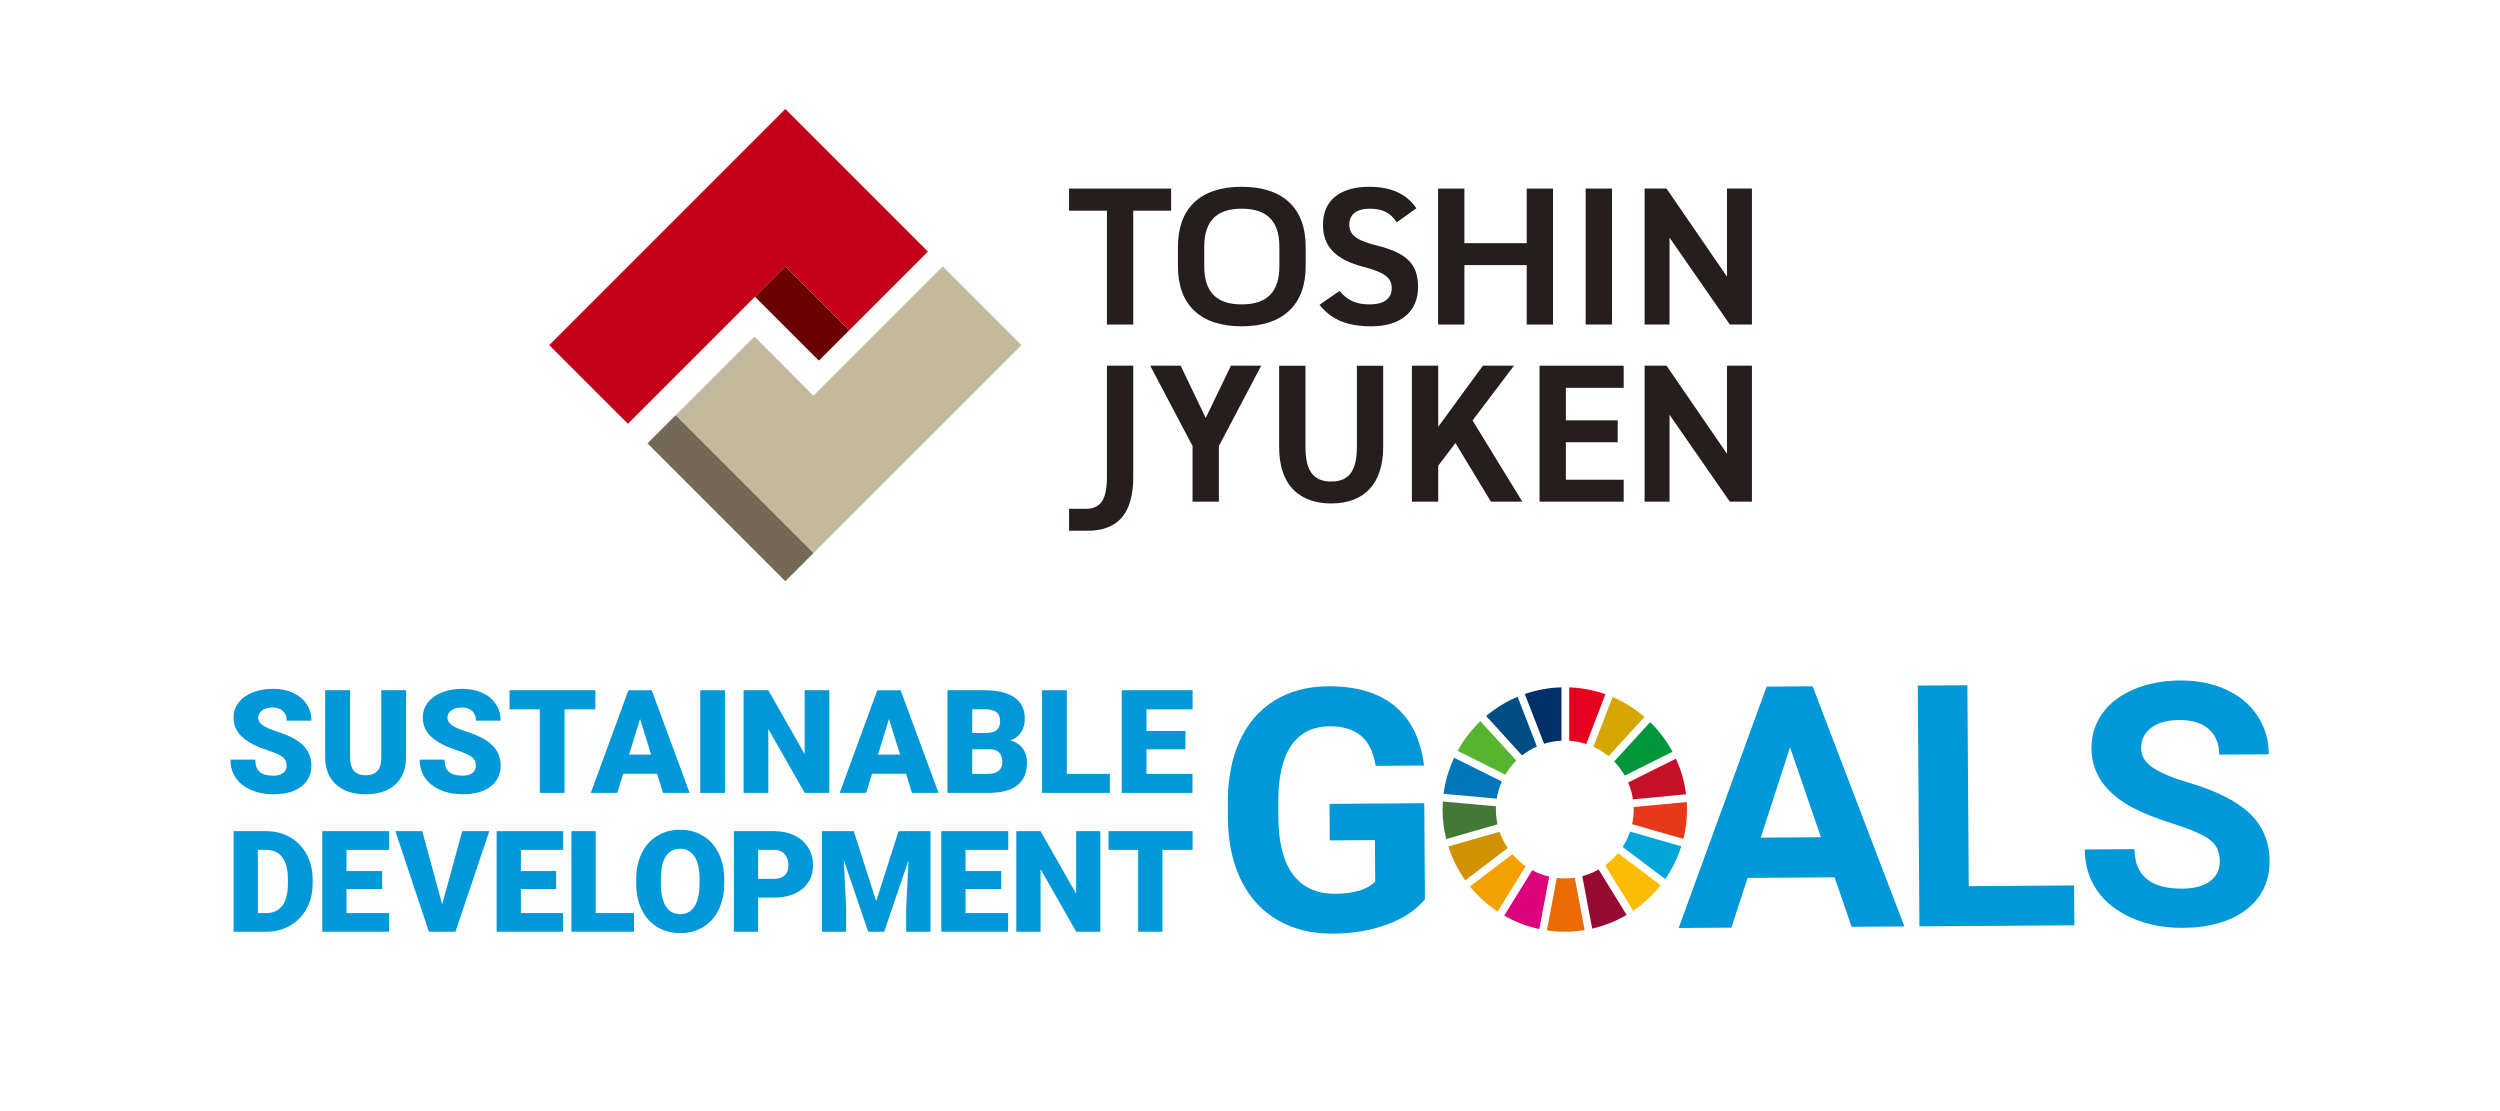 <?xml version="1.0" encoding="UTF-8"?><svg id="_レイヤー_1" xmlns="http://www.w3.org/2000/svg" viewBox="0 0 450 200"><defs><style>.cls-1{fill:#003067;}.cls-1,.cls-2,.cls-3,.cls-4,.cls-5,.cls-6,.cls-7,.cls-8,.cls-9,.cls-10,.cls-11,.cls-12,.cls-13,.cls-14,.cls-15,.cls-16,.cls-17,.cls-18,.cls-19,.cls-20,.cls-21,.cls-22,.cls-23,.cls-24{stroke-width:0px;}.cls-2{fill:#00963b;}.cls-3{fill:#d29100;}.cls-4{fill:#6a0000;}.cls-5{fill:#f4a100;}.cls-6{fill:#d6a600;}.cls-7{fill:#58b331;}.cls-8{fill:#c40018;}.cls-9{fill:#0098d8;}.cls-10{fill:#c3ba9b;}.cls-11{fill:#004c87;}.cls-12{fill:#00a6d8;}.cls-13{fill:#ec6a02;}.cls-14{fill:#251e1c;}.cls-15{fill:#0076ba;}.cls-16{fill:#f9bc00;}.cls-17{fill:#e4001e;}.cls-18{fill:#fff;}.cls-19{fill:#e73819;}.cls-20{fill:#417935;}.cls-21{fill:#dc007a;}.cls-22{fill:#746957;}.cls-23{fill:#960b31;}.cls-24{fill:#c60f28;}</style></defs><rect class="cls-18" width="450" height="200"/><path class="cls-9" d="M256.485,161.872c-1.594,1.935-3.856,3.444-6.785,4.526-2.93,1.081-6.18,1.634-9.752,1.658-3.751.026-7.044-.77-9.884-2.388-2.838-1.617-5.037-3.979-6.597-7.084-1.559-3.105-2.373-6.76-2.441-10.967l-.02-2.946c-.029-4.326.675-8.076,2.112-11.251,1.436-3.175,3.523-5.611,6.261-7.306,2.737-1.695,5.95-2.556,9.641-2.581,5.138-.035,9.166,1.164,12.079,3.593,2.914,2.432,4.656,5.987,5.223,10.666l-8.692.06c-.413-2.478-1.304-4.289-2.671-5.429-1.367-1.141-3.242-1.705-5.622-1.689-3.037.021-5.341,1.178-6.912,3.47-1.572,2.293-2.352,5.691-2.341,10.196l.019,2.768c.031,4.544.916,7.971,2.659,10.281,1.742,2.309,4.281,3.453,7.614,3.43,3.352-.023,5.74-.754,7.159-2.192l-.052-7.471-8.126.055-.044-6.578,17.055-.116.117,17.293Z"/><path class="cls-9" d="M330.225,157.916l-15.657.106-2.914,8.95-9.495.065,15.837-43.448,8.274-.057,16.518,43.227-9.495.064-3.068-8.909ZM316.931,150.774l10.835-.074-5.558-16.185-5.277,16.259Z"/><polygon class="cls-9" points="354.376 159.508 373.336 159.378 373.384 166.552 345.495 166.742 345.2 123.404 354.129 123.343 354.376 159.508"/><path class="cls-9" d="M399.558,155.003c-.011-1.686-.616-2.977-1.812-3.872-1.197-.895-3.346-1.832-6.449-2.815-3.102-.98-5.56-1.951-7.372-2.911-4.939-2.625-7.424-6.189-7.455-10.694-.016-2.342.629-4.435,1.937-6.279,1.307-1.845,3.192-3.292,5.656-4.341,2.464-1.048,5.233-1.583,8.31-1.604,3.094-.022,5.857.52,8.285,1.624,2.429,1.105,4.319,2.675,5.672,4.709,1.355,2.035,2.04,4.352,2.057,6.951l-8.929.06c-.013-1.983-.649-3.523-1.908-4.615-1.257-1.092-3.017-1.632-5.279-1.616-2.183.015-3.876.488-5.081,1.419-1.204.931-1.801,2.151-1.789,3.658.009,1.409.725,2.585,2.152,3.528,1.424.943,3.519,1.821,6.283,2.637,5.09,1.493,8.804,3.363,11.141,5.609,2.337,2.246,3.519,5.057,3.541,8.43.025,3.75-1.374,6.703-4.196,8.854-2.824,2.152-6.636,3.245-11.438,3.278-3.333.022-6.374-.567-9.12-1.769-2.746-1.201-4.846-2.859-6.299-4.972-1.454-2.113-2.19-4.57-2.208-7.367l8.958-.061c.033,4.782,2.906,7.153,8.621,7.114,2.124-.014,3.779-.457,4.962-1.329,1.185-.871,1.773-2.081,1.761-3.628"/><path class="cls-7" d="M270.966,139.438c.547-.931,1.211-1.782,1.972-2.537l-6.467-7.089c-1.625,1.553-3.013,3.356-4.104,5.343l8.599,4.283Z"/><path class="cls-6" d="M286.816,134.429c.98.448,1.889,1.02,2.712,1.699l6.484-7.079c-1.709-1.472-3.645-2.688-5.747-3.585l-3.449,8.965Z"/><path class="cls-24" d="M301.666,136.56l-8.593,4.284c.41.958.701,1.976.859,3.037l9.561-.903c-.282-2.263-.908-4.42-1.827-6.417"/><path class="cls-2" d="M292.455,139.603l8.592-4.283c-1.065-1.978-2.421-3.775-4.015-5.332l-6.484,7.078c.739.758,1.381,1.61,1.907,2.537"/><path class="cls-20" d="M269.259,145.709c0-.194.007-.387.016-.578l-9.562-.856c-.03.474-.049.951-.049,1.434,0,1.834.228,3.616.651,5.319l9.235-2.649c-.19-.861-.291-1.753-.291-2.669"/><path class="cls-16" d="M291.252,153.568c-.68.827-1.464,1.564-2.332,2.194l5.049,8.174c1.874-1.269,3.543-2.82,4.944-4.59l-7.661-5.777Z"/><path class="cls-19" d="M294.065,145.709c0,.905-.097,1.788-.284,2.638l9.234,2.654c.421-1.696.645-3.469.645-5.292,0-.453-.014-.903-.043-1.351l-9.56.903c.006.15.008.298.008.447"/><path class="cls-5" d="M272.228,153.751l-7.643,5.808c1.422,1.75,3.105,3.276,4.991,4.522l5.047-8.166c-.888-.614-1.695-1.343-2.395-2.164"/><path class="cls-15" d="M269.414,143.751c.17-1.081.484-2.114.916-3.08l-8.591-4.28c-.949,2.02-1.599,4.206-1.896,6.502l9.571.859Z"/><path class="cls-23" d="M292.794,164.676l-5.04-8.164c-.917.518-1.904.924-2.943,1.196l1.78,9.444c2.214-.509,4.3-1.353,6.204-2.475"/><path class="cls-12" d="M293.414,149.685c-.335.981-.787,1.909-1.343,2.764l7.667,5.783c1.246-1.79,2.229-3.773,2.902-5.896l-9.226-2.651Z"/><path class="cls-13" d="M283.452,157.983c-.584.085-1.181.13-1.79.13-.488,0-.97-.03-1.443-.085l-1.779,9.443c1.053.154,2.128.236,3.222.236,1.214,0,2.406-.101,3.567-.29l-1.777-9.434Z"/><path class="cls-17" d="M282.455,133.33c1.066.069,2.095.272,3.07.593l3.449-8.963c-2.052-.724-4.24-1.153-6.519-1.233v9.603Z"/><path class="cls-21" d="M278.851,157.791c-1.074-.25-2.096-.641-3.045-1.152l-5.05,8.17c1.942,1.112,4.067,1.935,6.319,2.415l1.776-9.433Z"/><path class="cls-1" d="M277.935,133.879c.995-.315,2.045-.507,3.133-.558v-9.602c-2.308.061-4.526.482-6.606,1.204l3.472,8.956Z"/><path class="cls-3" d="M271.386,152.647c-.609-.9-1.105-1.885-1.463-2.933l-9.228,2.648c.699,2.201,1.735,4.251,3.048,6.094l7.643-5.809Z"/><path class="cls-11" d="M273.977,135.981c.811-.643,1.703-1.184,2.661-1.611l-3.471-8.951c-2.068.867-3.971,2.043-5.66,3.466l6.47,7.096Z"/><path class="cls-9" d="M51.597,137.808c0-.652-.231-1.158-.691-1.523-.461-.363-1.272-.74-2.431-1.129-1.159-.39-2.107-.766-2.843-1.13-2.394-1.176-3.591-2.792-3.591-4.849,0-1.023.298-1.926.895-2.709.596-.784,1.439-1.392,2.531-1.829,1.091-.435,2.318-.653,3.68-.653,1.328,0,2.519.237,3.572.711,1.055.475,1.873,1.149,2.457,2.024.583.876.875,1.876.875,3.001h-4.442c0-.753-.23-1.336-.692-1.751-.461-.415-1.085-.622-1.871-.622-.796,0-1.423.176-1.886.527-.46.351-.692.797-.692,1.339,0,.474.254.902.762,1.288.508.384,1.4.782,2.678,1.192,1.277.411,2.327.853,3.147,1.327,1.996,1.15,2.995,2.737,2.995,4.759,0,1.616-.609,2.886-1.827,3.807-1.219.922-2.889,1.384-5.013,1.384-1.497,0-2.854-.268-4.067-.806-1.215-.537-2.128-1.274-2.742-2.209-.613-.935-.92-2.011-.92-3.23h4.468c0,.99.255,1.719.768,2.189.512.47,1.342.704,2.494.704.736,0,1.317-.159,1.745-.476.427-.317.641-.762.641-1.338"/><path class="cls-9" d="M73.088,124.241v12.094c0,1.371-.292,2.558-.876,3.56-.583,1.003-1.421,1.766-2.512,2.292-1.092.524-2.383.786-3.871.786-2.251,0-4.022-.583-5.317-1.751-1.294-1.168-1.955-2.768-1.98-4.798v-12.184h4.48v12.272c.051,2.022.989,3.033,2.817,3.033.922,0,1.62-.253,2.094-.761.474-.507.711-1.332.711-2.474v-12.07h4.454Z"/><path class="cls-9" d="M85.659,137.808c0-.652-.231-1.158-.692-1.523-.462-.363-1.272-.74-2.431-1.129-1.159-.39-2.106-.766-2.842-1.13-2.394-1.176-3.592-2.792-3.592-4.849,0-1.023.298-1.926.895-2.709.595-.784,1.44-1.392,2.531-1.829,1.092-.435,2.318-.653,3.681-.653,1.328,0,2.519.237,3.573.711,1.053.475,1.872,1.149,2.456,2.024.583.876.876,1.876.876,3.001h-4.441c0-.753-.231-1.336-.692-1.751-.461-.415-1.085-.622-1.872-.622-.795,0-1.424.176-1.884.527-.462.351-.692.797-.692,1.339,0,.474.254.902.761,1.288.508.384,1.4.782,2.679,1.192,1.277.411,2.326.853,3.147,1.327,1.996,1.15,2.995,2.737,2.995,4.759,0,1.616-.609,2.886-1.828,3.807-1.219.922-2.889,1.384-5.013,1.384-1.497,0-2.853-.268-4.067-.806-1.214-.537-2.128-1.274-2.741-2.209-.614-.935-.921-2.011-.921-3.23h4.468c0,.99.256,1.719.768,2.189.511.47,1.343.704,2.493.704.736,0,1.318-.159,1.745-.476.428-.317.642-.762.642-1.338"/><polygon class="cls-9" points="107.163 127.68 101.617 127.68 101.617 142.719 97.162 142.719 97.162 127.68 91.718 127.68 91.718 124.241 107.163 124.241 107.163 127.68"/><path class="cls-9" d="M118.273,139.267h-6.104l-1.067,3.453h-4.759l6.776-18.478h4.188l6.828,18.478h-4.785l-1.079-3.453ZM113.235,135.828h3.972l-1.992-6.409-1.98,6.409Z"/><rect class="cls-9" x="126.046" y="124.242" width="4.442" height="18.478"/><polygon class="cls-9" points="149.275 142.719 144.846 142.719 138.297 131.221 138.297 142.719 133.843 142.719 133.843 124.241 138.297 124.241 144.834 135.739 144.834 124.241 149.275 124.241 149.275 142.719"/><path class="cls-9" d="M163.076,139.267h-6.105l-1.066,3.453h-4.76l6.777-18.478h4.188l6.827,18.478h-4.784l-1.079-3.453ZM158.038,135.828h3.972l-1.992-6.409-1.979,6.409Z"/><path class="cls-9" d="M170.545,142.719v-18.478h6.636c2.378,0,4.185.436,5.425,1.306,1.239.872,1.86,2.137,1.86,3.795,0,.957-.221,1.773-.66,2.45-.44.677-1.088,1.176-1.943,1.498.966.253,1.704.727,2.222,1.421.515.694.774,1.54.774,2.538,0,1.811-.572,3.17-1.72,4.08-1.146.909-2.844,1.372-5.095,1.39h-7.5ZM174.999,131.944h2.322c.972-.008,1.667-.187,2.081-.535.414-.347.622-.861.622-1.54,0-.781-.225-1.343-.673-1.686-.448-.344-1.172-.516-2.17-.516h-2.182v4.277ZM174.999,134.863v4.429h2.918c.803,0,1.421-.184,1.853-.553.432-.368.648-.886.648-1.555,0-1.539-.766-2.313-2.297-2.322h-3.122Z"/><polygon class="cls-9" points="192.023 139.293 199.776 139.293 199.776 142.719 187.569 142.719 187.569 124.242 192.023 124.242 192.023 139.293"/><polygon class="cls-9" points="213.376 134.876 206.37 134.876 206.37 139.293 214.645 139.293 214.645 142.719 201.915 142.719 201.915 124.241 214.67 124.241 214.67 127.681 206.37 127.681 206.37 131.576 213.376 131.576 213.376 134.876"/><path class="cls-9" d="M42.047,167.71v-18.104h5.832c1.599,0,3.039.362,4.316,1.087,1.276.725,2.273,1.749,2.99,3.072.717,1.322,1.08,2.804,1.089,4.445v.833c0,1.659-.351,3.145-1.051,4.458-.701,1.314-1.687,2.342-2.96,3.084-1.273.742-2.692,1.117-4.258,1.125h-5.956ZM46.412,152.975v11.378h1.518c1.251,0,2.213-.445,2.884-1.337.671-.891,1.007-2.215,1.007-3.973v-.782c0-1.749-.335-3.068-1.007-3.954-.672-.887-1.649-1.331-2.935-1.331h-1.467Z"/><polygon class="cls-9" points="68.782 160.025 62.373 160.025 62.373 164.352 70.026 164.352 70.026 167.71 58.01 167.71 58.01 149.605 70.05 149.605 70.05 152.975 62.373 152.975 62.373 156.792 68.782 156.792 68.782 160.025"/><polygon class="cls-9" points="79.596 162.785 83.203 149.605 88.076 149.605 81.983 167.71 77.209 167.71 71.165 149.605 76.003 149.605 79.596 162.785"/><polygon class="cls-9" points="100.105 160.025 93.759 160.025 93.759 164.352 101.349 164.352 101.349 167.71 89.395 167.71 89.395 149.605 101.374 149.605 101.374 152.975 93.759 152.975 93.759 156.792 100.105 156.792 100.105 160.025"/><polygon class="cls-9" points="107.214 164.352 114.121 164.352 114.121 167.71 102.849 167.71 102.849 149.606 107.214 149.606 107.214 164.352"/><path class="cls-9" d="M130.357,159.03c0,1.766-.326,3.329-.982,4.688-.655,1.36-1.586,2.406-2.791,3.141-1.206.734-2.58,1.1-4.122,1.1s-2.91-.354-4.104-1.063c-1.193-.709-2.123-1.723-2.79-3.04-.668-1.318-1.018-2.831-1.051-4.539v-1.02c0-1.774.325-3.339.976-4.694.65-1.356,1.583-2.401,2.798-3.139,1.214-.738,2.596-1.108,4.147-1.108,1.533,0,2.901.366,4.104,1.095,1.201.729,2.136,1.767,2.804,3.114.667,1.347,1.005,2.891,1.012,4.632v.833ZM125.92,158.272c0-1.798-.301-3.165-.902-4.097-.602-.933-1.461-1.399-2.58-1.399-2.189,0-3.345,1.641-3.469,4.923l-.012,1.331c0,1.774.295,3.138.883,4.091.588.954,1.463,1.43,2.623,1.43,1.102,0,1.952-.469,2.548-1.406.597-.936.9-2.283.909-4.04v-.834Z"/><path class="cls-9" d="M136.456,161.567v6.143h-4.365v-18.104h7.224c1.385,0,2.609.255,3.674.765,1.065.51,1.89,1.236,2.475,2.175.585.941.876,2.009.876,3.203,0,1.765-.632,3.177-1.896,4.234-1.264,1.057-2.998,1.585-5.204,1.585h-2.784ZM136.456,158.197h2.86c.846,0,1.489-.211,1.934-.634.443-.422.666-1.019.666-1.791,0-.845-.229-1.521-.685-2.026-.456-.506-1.078-.763-1.865-.772h-2.909v5.222Z"/><polygon class="cls-9" points="153.675 149.605 157.715 162.201 161.745 149.605 167.489 149.605 167.489 167.71 163.112 167.71 163.112 163.482 163.535 154.828 159.158 167.71 156.273 167.71 151.883 154.815 152.306 163.482 152.306 167.71 147.942 167.71 147.942 149.605 153.675 149.605"/><polygon class="cls-9" points="180.224 160.025 173.798 160.025 173.798 164.352 181.468 164.352 181.468 167.71 169.433 167.71 169.433 149.605 181.493 149.605 181.493 152.975 173.798 152.975 173.798 156.792 180.224 156.792 180.224 160.025"/><polygon class="cls-9" points="198.056 167.71 193.717 167.71 187.301 156.445 187.301 167.71 182.937 167.71 182.937 149.606 187.301 149.606 193.705 160.87 193.705 149.606 198.056 149.606 198.056 167.71"/><polygon class="cls-9" points="214.67 152.975 209.235 152.975 209.235 167.71 204.87 167.71 204.87 152.975 199.536 152.975 199.536 149.606 214.67 149.606 214.67 152.975"/><polygon class="cls-10" points="169.692 47.954 146.431 71.215 135.788 60.572 121.621 74.738 146.431 99.548 183.858 62.12 169.692 47.954"/><rect class="cls-22" x="113.947" y="86.093" width="35.086" height="7.173" transform="translate(101.925 -66.711) rotate(45)"/><rect class="cls-4" x="140.517" y="48.302" width="7.723" height="16.266" transform="translate(2.382 118.621) rotate(-45)"/><polygon class="cls-8" points="167.027 45.289 141.358 19.62 98.858 62.12 113.025 76.287 141.358 47.954 152.86 59.455 167.027 45.289"/><polygon class="cls-14" points="210.802 37.925 210.802 33.942 192.429 33.942 192.429 37.925 199.247 37.925 199.247 58.416 203.984 58.416 203.984 37.925 210.802 37.925"/><path class="cls-14" d="M223.504,33.619c-7.4,0-11.475,3.836-11.475,10.801v3.517c0,6.965,4.075,10.801,11.475,10.801s11.519-3.836,11.519-10.801v-3.517c0-6.965-4.091-10.801-11.519-10.801ZM230.287,47.937c0,4.612-2.22,6.854-6.787,6.854-4.531,0-6.734-2.242-6.734-6.854v-3.517c0-4.612,2.203-6.854,6.734-6.854,4.567,0,6.787,2.242,6.787,6.854v3.517Z"/><path class="cls-14" d="M246.856,58.738c5.258,0,8.397-2.643,8.397-7.07,0-4.097-2.003-6.122-7.391-7.468-3.16-.79-4.989-1.659-4.989-3.764,0-1.824,1.321-2.87,3.624-2.87,2.359,0,3.752.69,4.919,2.452l3.534-2.524c-1.716-2.571-4.571-3.875-8.488-3.875-5.291,0-8.326,2.485-8.326,6.818,0,3.919,2.225,6.256,7.214,7.577,3.862,1,5.166,1.977,5.166,3.87,0,1.086-.518,2.907-3.984,2.907-2.409,0-3.987-.705-5.41-2.426l-3.606,2.494c2.101,2.682,4.99,3.88,9.339,3.88Z"/><polygon class="cls-14" points="274.807 58.416 279.545 58.416 279.545 33.942 274.807 33.942 274.807 43.774 263.593 43.774 263.593 33.942 258.857 33.942 258.857 58.416 263.593 58.416 263.593 47.722 274.807 47.722 274.807 58.416"/><rect class="cls-14" x="285.42" y="33.942" width="4.737" height="24.474"/><polygon class="cls-14" points="311.368 58.416 315.348 58.416 315.348 33.942 310.862 33.942 310.862 49.799 299.975 33.942 296.031 33.942 296.031 58.416 300.517 58.416 300.517 42.777 311.368 58.416"/><polygon class="cls-14" points="221.568 65.825 217.028 75.235 212.524 65.825 207.039 65.825 214.66 80.287 214.66 90.299 219.397 90.299 219.397 80.287 227.018 65.825 221.568 65.825"/><path class="cls-14" d="M239.611,90.622c6.04,0,9.366-3.632,9.366-10.227v-14.569h-4.737v14.605c0,4.318-1.428,6.244-4.629,6.244s-4.629-1.925-4.629-6.244v-14.605h-4.737v14.605c0,8.868,5.868,10.192,9.366,10.192Z"/><polygon class="cls-14" points="261.981 79.744 268.364 90.299 274.02 90.299 265.06 75.685 272.516 65.825 266.92 65.825 258.881 76.814 258.881 65.825 254.144 65.825 254.144 90.299 258.881 90.299 258.881 83.827 261.981 79.744"/><polygon class="cls-14" points="281.856 69.809 292.263 69.809 292.263 65.825 277.119 65.825 277.119 90.299 292.263 90.299 292.263 86.351 281.856 86.351 281.856 79.605 291.186 79.605 291.186 75.657 281.856 75.657 281.856 69.809"/><path class="cls-14" d="M203.984,85.849v-20.024h-4.737v20.024c0,4.078-1.112,5.741-3.839,5.741h-2.978v3.948h3.301c5.554,0,8.254-3.17,8.254-9.689Z"/><polygon class="cls-14" points="311.368 90.299 315.348 90.299 315.348 65.825 310.862 65.825 310.862 81.682 299.975 65.825 296.031 65.825 296.031 90.299 300.517 90.299 300.517 74.661 311.368 90.299"/></svg>